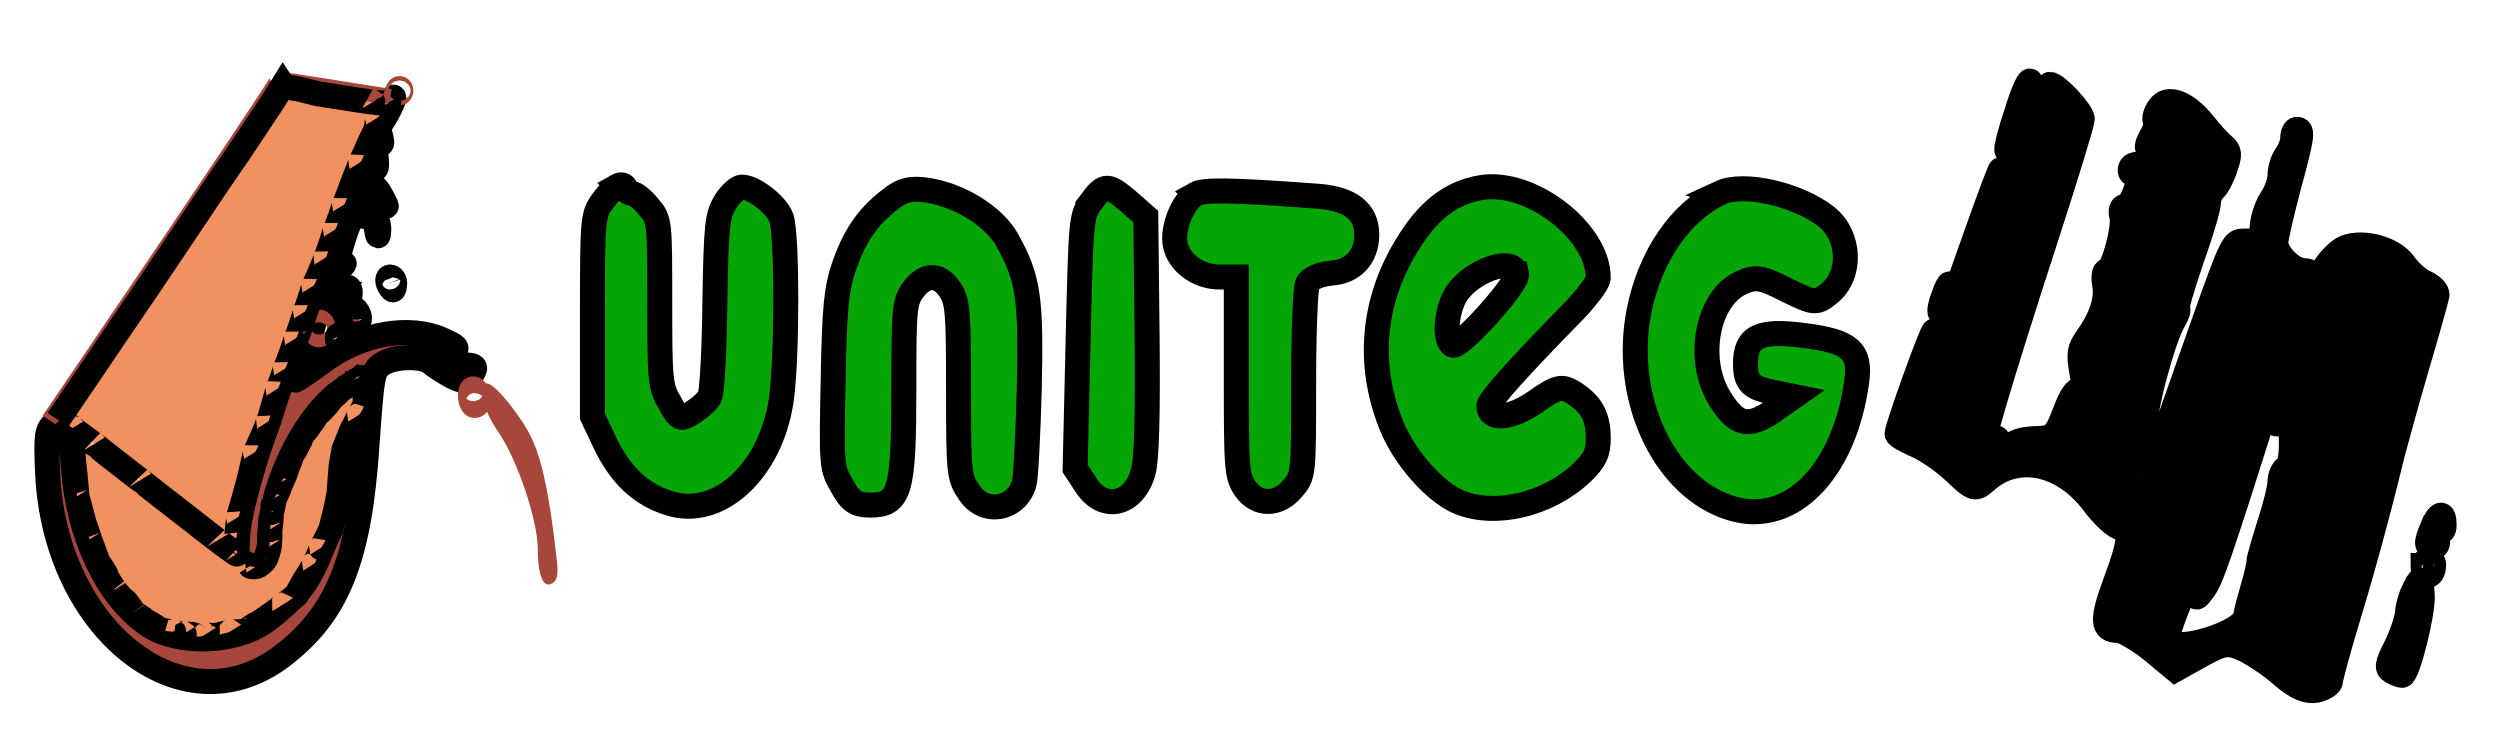 <svg width="100" height="30" xmlns="http://www.w3.org/2000/svg" preserveAspectRatio="xMidYMid meet" version="1.0">
 <g>
  <title>Layer 1</title>
  <path id="svg_24" d="m553.114,107.9c-0.4,0.5 0.3,0.7 1.4,0.4c2.3,-0.6 2.6,-1.3 0.6,-1.3c-0.8,0 -1.7,0.4 -2,0.9z"/>
  <g stroke="null" id="svg_32">
   <path stroke="null" id="svg_2" d="m80.712,4.348c-0.623,1.876 -0.572,2.313 0.051,0.591c0.286,-0.771 0.488,-1.542 0.455,-1.67c-0.034,-0.154 -0.269,0.334 -0.505,1.079z"/>
   <path stroke="null" id="svg_3" d="m80.83,6.249c-2.155,6.476 -3.787,11.05 -3.888,10.896c-0.084,-0.128 0.656,-2.621 2.256,-7.581c0.471,-1.491 0.842,-2.75 0.825,-2.775c-0.034,-0.077 -1.498,4.009 -2.761,7.71c-0.236,0.668 -0.455,1.156 -0.488,1.105c-0.051,-0.051 0.084,-0.591 0.286,-1.182c0.202,-0.591 0.337,-1.131 0.303,-1.182c-0.067,-0.077 -1.481,3.855 -1.481,4.112c0,0.077 0.32,0.257 0.724,0.437c0.387,0.154 1.077,0.617 1.549,1.054c0.808,0.771 0.858,0.771 1.313,0.36c1.246,-1.079 3.047,-0.694 4.259,0.899c0.421,0.565 0.909,1.002 1.094,1.002c0.455,0 0.404,0.565 -0.202,2.184c-0.555,1.491 -0.539,1.927 0.084,1.927c0.219,0 0.825,0.36 1.347,0.771l0.959,0.797l1.01,-0.565c0.892,-0.488 1.094,-0.54 1.717,-0.257c0.387,0.18 1.094,0.642 1.549,1.054c0.606,0.514 0.993,0.668 1.397,0.591c0.286,-0.077 0.539,-0.231 0.539,-0.36c0,-0.128 0.286,-1.182 0.64,-2.364c0.606,-1.979 1.262,-4.369 1.835,-6.733c0.151,-0.565 0.589,-2.159 0.993,-3.546c0.404,-1.362 0.757,-2.621 0.791,-2.801c0.017,-0.154 -0.185,-0.36 -0.455,-0.488c-0.269,-0.103 -0.656,-0.463 -0.875,-0.771c-0.421,-0.591 -1.599,-0.925 -2.34,-0.642c-0.253,0.103 -0.64,0.488 -0.858,0.848c-0.219,0.36 -0.404,0.54 -0.404,0.36c0,-0.154 -0.168,-0.283 -0.387,-0.283c-0.455,0 -1.128,-0.668 -1.128,-1.131c0,-0.18 0.236,-1.182 0.505,-2.21c0.555,-2.03 0.589,-2.313 0.337,-2.313c-0.084,0 -0.168,0.154 -0.168,0.36c0,0.18 -0.118,0.488 -0.253,0.668c-0.135,0.18 -0.253,0.54 -0.253,0.797c0,0.257 -0.151,0.668 -0.32,0.925c-0.185,0.257 -0.353,0.745 -0.387,1.079c-0.034,0.54 -0.151,0.642 -0.606,0.642c-0.64,0.026 -0.438,-0.411 -2.525,5.5c-0.673,1.876 -1.212,3.521 -1.212,3.649c0,0.128 -0.151,0.411 -0.353,0.617c-0.202,0.206 -0.303,0.488 -0.236,0.668c0.101,0.231 0.034,0.231 -0.219,0.026c-0.438,-0.36 -0.421,-1.722 0.017,-1.67c0.168,0.026 0.286,-0.128 0.286,-0.437c0,-0.257 0.084,-0.54 0.185,-0.642c0.118,-0.103 0.135,-0.231 0.017,-0.334c-0.202,-0.18 0.656,-3.469 1.094,-4.189c0.151,-0.257 0.219,-0.463 0.151,-0.463c-0.067,0 0.185,-0.874 0.555,-1.953c0.387,-1.079 0.69,-2.107 0.69,-2.313c0,-0.18 0.101,-0.437 0.236,-0.54c0.118,-0.103 0.32,-0.488 0.438,-0.848c0.185,-0.54 0.185,-0.668 -0.084,-0.899c-0.168,-0.128 -0.505,-0.514 -0.774,-0.848c-0.69,-0.874 -1.464,-1.156 -1.784,-0.668c-0.151,0.206 -0.219,0.463 -0.151,0.54c0.051,0.103 -0.017,0.385 -0.185,0.642c-0.151,0.283 -0.185,0.463 -0.084,0.463c0.118,0 0.202,0.18 0.202,0.411c0,0.308 -0.101,0.385 -0.404,0.257c-0.236,-0.077 -0.471,-0.051 -0.522,0.103c-0.051,0.128 0,0.257 0.135,0.257c0.219,0 0.219,0.103 0.067,0.642c-0.118,0.36 -0.303,0.642 -0.438,0.642c-0.118,0 -0.185,0.154 -0.118,0.385c0.118,0.463 -0.353,2.184 -0.589,2.184c-0.118,0 -0.151,0.231 -0.101,0.54c0.118,0.617 -0.135,1.362 -0.69,2.133c-0.32,0.463 -0.353,0.642 -0.219,1.388c0.135,0.72 0.135,0.848 -0.067,0.72c-0.151,-0.077 -0.37,0.231 -0.606,0.874c-0.337,0.899 -0.471,1.028 -0.976,1.054c-0.943,0.026 -1.195,0.154 -1.633,0.771c-0.303,0.437 -0.404,0.488 -0.404,0.206c0,-0.206 0.084,-0.514 0.202,-0.694c0.151,-0.231 0.151,-0.308 0,-0.308c-0.118,0 -0.253,0.18 -0.303,0.385c-0.067,0.206 -0.168,0.385 -0.236,0.385c-0.168,0 0.673,-2.878 2.626,-8.892c0.774,-2.39 1.414,-4.472 1.414,-4.626c0,-0.283 -1.027,-1.388 -1.296,-1.388c-0.101,0 -0.623,1.311 -1.161,2.878zm8.046,7.967c-0.64,1.876 -1.717,5.063 -2.39,7.067c-0.656,2.03 -1.279,3.675 -1.363,3.675c-0.185,0 -0.202,-0.334 0,-0.668c0.067,-0.128 0.909,-2.518 1.852,-5.32c0.943,-2.801 1.885,-5.525 2.087,-6.039c0.202,-0.514 0.488,-1.259 0.606,-1.645c0.135,-0.411 0.269,-0.668 0.32,-0.617c0.034,0.077 -0.455,1.67 -1.111,3.546zm-0.067,-1.85c-0.118,0.257 -0.236,0.437 -0.286,0.385c-0.067,-0.103 0.303,-0.899 0.421,-0.899c0.034,0 -0.017,0.231 -0.135,0.514zm3.316,0.437c-0.236,0.694 -0.438,1.876 -0.455,2.647c-0.017,0.206 -0.151,0.54 -0.337,0.72c-0.168,0.18 -0.303,0.463 -0.303,0.642c0,0.206 0.051,0.206 0.202,-0.026c0.32,-0.488 0.404,-0.36 0.421,0.745c0.017,0.694 -0.051,1.079 -0.219,1.182c-0.118,0.077 -0.236,0.334 -0.236,0.565c0,0.231 -0.185,0.977 -0.421,1.696c-0.219,0.694 -0.421,1.388 -0.421,1.491c0,0.128 -0.101,0.591 -0.236,1.028c-0.135,0.463 -0.269,0.977 -0.303,1.182c-0.118,0.642 -2.794,1.465 -3.114,0.951c-0.118,-0.154 0.791,-2.467 0.976,-2.467c0.084,0 0.151,0.18 0.151,0.437c0,0.385 0.017,0.385 0.32,-0.026c0.303,-0.411 0.589,-1.234 2.609,-7.607c0.522,-1.619 1.01,-3.161 1.111,-3.418c0.286,-0.72 0.505,-0.488 0.253,0.257zm-3.905,1.234c-0.051,0.231 -0.135,0.36 -0.168,0.283c-0.051,-0.077 -0.034,-0.231 0.034,-0.385c0.151,-0.411 0.253,-0.334 0.135,0.103zm-0.539,1.593c-0.202,0.514 -0.236,0.36 -0.084,-0.308c0.067,-0.231 0.151,-0.36 0.185,-0.283c0.051,0.051 0,0.334 -0.101,0.591zm-11.127,1.105c0,0.128 -0.084,0.257 -0.185,0.257c-0.084,0 -0.118,-0.128 -0.067,-0.257c0.051,-0.154 0.135,-0.257 0.185,-0.257c0.034,0 0.067,0.103 0.067,0.257zm10.268,1.645c0,0.077 -0.067,0.206 -0.168,0.283c-0.084,0.077 -0.168,0.026 -0.168,-0.103c0,-0.154 0.084,-0.283 0.168,-0.283c0.101,0 0.168,0.051 0.168,0.103zm-0.673,1.645c0,0.128 -0.118,0.437 -0.253,0.72c-0.236,0.463 -0.236,0.437 -0.067,-0.231c0.202,-0.694 0.32,-0.874 0.32,-0.488zm-0.673,2.133c-0.118,0.283 -0.236,0.463 -0.286,0.385c-0.051,-0.077 0,-0.308 0.118,-0.54c0.303,-0.54 0.387,-0.488 0.168,0.154zm-0.656,1.799c-0.202,0.488 -0.353,0.771 -0.353,0.668c0,-0.36 0.522,-1.773 0.606,-1.645c0.051,0.077 -0.067,0.514 -0.253,0.977z"/>
   <path stroke="null" id="svg_4" d="m15.281,4.528c-0.219,0.36 -0.32,0.642 -0.236,0.642c0.135,-0.026 0.842,-1.285 0.69,-1.285c-0.034,0 -0.236,0.283 -0.455,0.642z"/>
   <path stroke="null" id="svg_5" d="m14.63,6.035c-0.64,1.465 -2.912,7.787 -4.309,12.027c-0.37,1.131 -0.741,2.544 -0.791,3.135c-0.101,1.002 -0.067,1.131 0.286,1.336c0.572,0.334 0.976,-0.103 0.976,-1.079c0.017,-1.902 1.296,-4.626 2.727,-5.731c0.438,-0.334 0.875,-0.617 0.976,-0.617c0.269,0 0.202,1.182 -0.101,1.568c-0.387,0.488 -0.741,1.645 -0.741,2.416c0,0.977 -0.909,3.546 -1.549,4.369c-0.303,0.411 -0.976,1.028 -1.481,1.388c-1.246,0.899 -3.535,0.951 -4.73,0.128c-1.633,-1.156 -2.761,-3.546 -2.963,-6.296c-0.118,-1.722 -0.303,-2.133 -0.757,-1.748c-0.303,0.257 -0.337,0.463 -0.269,2.004c0.303,6.27 5.37,10.279 9.326,7.35c2.256,-1.696 3.148,-3.855 3.451,-8.506c0.202,-2.827 0.219,-2.981 0.64,-3.238c0.488,-0.308 1.633,-0.308 1.919,-0.026c0.118,0.103 0.471,0.334 0.791,0.514c0.488,0.257 0.623,0.257 0.842,-0.051c0.219,-0.334 0.151,-0.385 -0.471,-0.385c-0.741,0 -0.976,-0.411 -0.32,-0.565c0.286,-0.077 0.202,-0.18 -0.387,-0.437c-1.296,-0.591 -3.232,-0.257 -4.68,0.797c-0.656,0.488 -1.212,0.848 -1.212,0.822c0,-0.051 0.084,-0.385 0.185,-0.797c0.135,-0.54 0.202,-0.617 0.32,-0.334c0.084,0.206 0.202,0.283 0.269,0.18c0.067,-0.077 0.034,-0.308 -0.067,-0.514c-0.135,-0.231 -0.051,-0.617 0.303,-1.516c0.269,-0.668 0.623,-1.336 0.791,-1.491c0.202,-0.206 0.219,-0.257 0.051,-0.18c-0.219,0.103 -0.202,-0.077 0.084,-1.002c0.219,-0.72 0.421,-1.079 0.555,-1.002c0.135,0.077 0.337,0.128 0.455,0.128c0.118,0 0.269,0.206 0.303,0.437c0.067,0.411 0.084,0.411 0.101,0.026c0,-0.231 -0.168,-0.642 -0.387,-0.925c-0.387,-0.463 -0.404,-0.54 -0.168,-1.054c0.151,-0.308 0.32,-0.488 0.387,-0.411c0.084,0.051 0.101,-0.18 0.051,-0.565c-0.051,-0.463 -0.017,-0.617 0.101,-0.488c0.135,0.128 0.168,0.051 0.101,-0.206c-0.135,-0.54 -0.135,-0.54 -0.606,0.54z" fill="#a7473b"/>
   <path stroke="null" id="svg_8" d="m14.945,7.586c0,0.051 0.135,0.257 0.303,0.437c0.253,0.334 0.269,0.308 0.051,-0.103c-0.219,-0.411 -0.353,-0.54 -0.353,-0.334z"/>
   <path stroke="null" id="svg_13" d="m15.534,11.338c0.051,0.128 0.135,0.257 0.185,0.257c0.034,0 0.067,-0.128 0.067,-0.257c0,-0.154 -0.084,-0.257 -0.185,-0.257c-0.084,0 -0.118,0.103 -0.067,0.257z" fill="#a7473b" fill-opacity="0"/>
   <path stroke="null" id="svg_14" d="m13.615,11.775c-0.151,0.257 -0.168,0.463 -0.051,0.642c0.118,0.18 0.236,0.103 0.353,-0.257c0.219,-0.642 0.017,-0.925 -0.303,-0.385z" fill="none"/>
   <path stroke="null" id="svg_15" d="m77.732,11.877c-0.118,0.283 -0.168,0.591 -0.118,0.642c0.034,0.051 0.151,-0.18 0.253,-0.54c0.236,-0.771 0.118,-0.848 -0.135,-0.103z"/>
   <path stroke="null" id="svg_16" d="m14.103,12.777c0,0.206 0.084,0.308 0.168,0.231c0.101,-0.103 0.135,-0.283 0.084,-0.411c-0.151,-0.36 -0.253,-0.283 -0.253,0.18z" fill="#a7473b"/>
   <path stroke="#a7473b" id="svg_17" d="m12.588,13.137c0,0.128 0.084,0.257 0.168,0.257c0.101,0 0.168,-0.128 0.168,-0.257c0,-0.154 -0.067,-0.257 -0.168,-0.257c-0.084,0 -0.168,0.103 -0.168,0.257z" fill="none"/>
   <path stroke="null" id="svg_18" d="m13.514,13.651c0.051,0.128 0.135,0.257 0.185,0.257c0.034,0 0.067,-0.128 0.067,-0.257c0,-0.154 -0.084,-0.257 -0.185,-0.257c-0.084,0 -0.118,0.103 -0.067,0.257z"/>
   <path stroke="#a7473b" id="svg_19" d="m19.422,15.372c-0.236,0.385 -0.067,1.054 0.505,1.902c0.757,1.079 1.582,3.546 1.582,4.651c0,1.079 0.219,1.619 0.572,1.413c0.219,-0.128 0.269,-0.385 0.168,-1.131c-0.286,-2.57 -0.623,-4.086 -1.128,-4.96c-0.606,-1.054 -1.549,-2.107 -1.7,-1.876z" fill="#a7473b" stroke-opacity="0"/>
   <path stroke="#a7473b" id="svg_20" d="m18.816,15.809c0,0.231 0.084,0.411 0.168,0.411c0.101,0 0.168,-0.103 0.168,-0.231c0,-0.154 -0.067,-0.334 -0.168,-0.411c-0.084,-0.077 -0.168,0.026 -0.168,0.231z" fill="none"/>
   <path stroke="null" id="svg_21" d="m97.293,21.103c-0.269,0.642 -0.253,0.771 0.051,0.771c0.151,0 0.202,-0.154 0.135,-0.437c-0.067,-0.283 -0.051,-0.36 0.084,-0.231c0.118,0.103 0.202,0.026 0.202,-0.206c0,-0.565 -0.219,-0.514 -0.471,0.103z"/>
   <path stroke="null" id="svg_22" d="m96.922,22.619c0,0.437 0.303,0.54 0.404,0.154c0.051,-0.231 0,-0.385 -0.151,-0.385c-0.135,0 -0.253,0.103 -0.253,0.231z"/>
   <path stroke="null" id="svg_23" d="m96.569,23.57c-0.118,0.231 -0.253,0.642 -0.269,0.951c-0.034,0.283 -0.236,0.899 -0.471,1.362c-0.353,0.694 -0.37,0.848 -0.151,0.977c0.151,0.077 0.32,0.154 0.404,0.154c0.219,0 0.842,-2.467 0.808,-3.187c-0.051,-0.797 -0.034,-0.771 -0.32,-0.257z"/>
   <path stroke="#a7473b" fill="none" opacity="NaN" d="m2.12,16.906c0,0 9.202,-13.534 9.09,-13.535c0.112,0 4.376,0.685 4.376,0.685" id="svg_1"/>
   <path stroke="#a7473b" fill="none" opacity="NaN" d="m2.682,16.906" id="svg_26"/>
   <path stroke="#a7473b" fill="none" opacity="NaN" d="m2.401,16.905" id="svg_27"/>
   <path stroke="null" fill="#f29160" opacity="NaN" d="m2.4,16.776l0.394,0.258c0.026,0.042 0.111,1.027 0.111,1.027c0,0 0.196,1.842 0.17,1.799c0.026,0.042 0.279,1.027 0.279,1.027c0,0 0.252,0.728 0.226,0.686c0.026,0.042 0.335,0.899 0.335,0.899c0,0 0.309,0.428 0.337,0.557c0.028,0.128 0.365,0.6 0.338,0.557c0.026,0.042 0.335,0.428 0.391,0.428c0.056,0 0.393,0.514 0.366,0.472c0.026,0.042 0.391,0.256 0.419,0.299c0.028,0.043 0.477,0.257 0.533,0.343c0.056,0.086 0.673,0.171 0.647,0.129c0.026,0.042 0.447,0.128 0.421,0.086c0.026,0.042 0.391,-0.001 0.447,0.085c0.056,0.086 0.421,0 0.394,-0.042c0.026,0.042 0.587,0.042 0.616,-0.001c0.028,-0.043 0.421,-0.086 0.394,-0.128c0.026,0.042 0.559,-0.001 0.587,-0.001c0.028,0 0.393,-0.3 0.449,-0.3c0.056,0 0.533,-0.343 0.533,-0.343c0,0 0.561,-0.385 0.535,-0.428c0.026,0.042 0.531,-0.386 0.531,-0.386c0,0 0.309,-0.557 0.309,-0.557c0,0 0.421,-0.642 0.394,-0.685c0.026,0.042 0.307,-0.6 0.281,-0.642c0.026,0.042 0.391,-0.729 0.391,-0.729c0,0 0.196,-0.771 0.196,-0.771c0,0 0.14,-0.642 0.14,-0.728c0,-0.086 0.084,-1.071 0.084,-1.071c0,0 0.112,-0.642 0.112,-0.642c0,0 0.309,-0.771 0.309,-0.771c0,0 0.309,-0.557 0.282,-0.599c0.026,0.042 0.251,-0.429 0.251,-0.429c0,0 0.028,-0.642 0.002,-0.685c0.026,0.042 -0.03,-0.472 -0.056,-0.514c0.026,0.042 -0.254,0.128 -0.281,0.086c0.026,0.042 -0.254,0.299 -0.281,0.257c0.026,0.042 -0.338,0.299 -0.365,0.257c0.026,0.042 -0.338,0.385 -0.365,0.343c0.026,0.042 -0.282,0.428 -0.309,0.385c0.026,0.042 -0.254,0.299 -0.281,0.257c0.026,0.042 -0.226,0.428 -0.252,0.385c0.026,0.042 -0.31,0.471 -0.337,0.428c0.026,0.042 -0.142,0.428 -0.168,0.385c0.026,0.042 -0.226,0.471 -0.252,0.428c0.026,0.042 -0.142,0.513 -0.168,0.471c0.026,0.042 -0.226,0.685 -0.252,0.642c0.026,0.042 -0.254,0.685 -0.281,0.642c0.026,0.042 -0.086,0.599 -0.112,0.557c0.026,0.042 -0.03,0.728 -0.056,0.685c0.026,0.042 -0.002,0.728 -0.028,0.685c0.026,0.042 -0.142,0.556 -0.168,0.514c0.026,0.042 -0.282,0.299 -0.309,0.257c0.026,0.042 -0.254,0.042 -0.281,0" id="svg_28"/>
   <ellipse stroke="#a7473b" fill="none" cx="15.98" cy="3.628" id="svg_25" rx="0.056" ry="0.086"/>
   <path stroke="#a7473b" fill="none" opacity="NaN" d="m5.516,20.975" id="svg_29"/>
   <path stroke="null" fill="#f29160" opacity="NaN" d="m2.315,16.797l1.202,-1.766l1.326,-1.959l1.052,-1.542l0.884,-1.317l0.821,-1.221l1.052,-1.574l0.884,-1.285l1.389,-2.088l0.379,-0.61c0.019,0.031 0.65,0.128 0.65,0.128c0,0 0.778,0.193 0.778,0.193c0,0 1.052,0.161 1.052,0.161c0,0 1.157,0.193 1.138,0.161c0.019,0.031 0.65,0.064 0.631,0.032c0.019,0.031 -0.444,0.642 -0.463,0.61c0.019,0.031 -0.044,0.449 -0.044,0.449c0,0 -0.252,0.514 -0.252,0.514c0,0 -0.358,0.835 -0.377,0.804c0.019,0.031 -0.276,0.738 -0.276,0.738c0,0 -0.358,0.996 -0.377,0.964c0.019,0.031 -0.339,1.027 -0.358,0.996c0.019,0.031 -0.36,1.156 -0.379,1.124c0.019,0.031 -0.465,1.156 -0.484,1.124c0.019,0.031 -0.318,1.059 -0.337,1.028c0.019,0.031 -0.339,1.091 -0.358,1.06c0.019,0.031 -0.423,1.252 -0.442,1.221c0.019,0.031 -0.276,0.834 -0.295,0.803c0.019,0.031 -0.36,1.348 -0.379,1.317c0.019,0.031 -0.507,1.252 -0.526,1.221c0.019,0.031 -0.255,1.156 -0.255,1.156c0,0 -0.4,1.478 -0.419,1.446c0.019,0.031 -0.065,0.867 -0.084,0.835c0.019,0.031 0.04,0.674 0.021,0.642c0.019,0.031 -0.739,-0.515 -0.757,-0.546c0.019,0.031 -1.286,-0.996 -1.286,-0.996c0,0 -1.788,-1.381 -1.807,-1.413c0.019,0.031 -1.833,-1.414 -1.852,-1.445c0.019,0.031 -0.844,-0.611 -0.863,-0.642c0.019,0.031 -0.255,-0.193 -0.255,-0.193c0,0 -0.168,-0.193 -0.168,-0.193" id="svg_30"/>
   <g stroke="null" id="svg_31">
    <path stroke="null" id="svg_6" d="m24.708,7.432c-0.135,0.051 -0.421,0.36 -0.623,0.642c-0.37,0.514 -0.387,0.694 -0.387,4.549l0,4.035l0.488,1.028c0.623,1.311 1.431,2.082 2.575,2.441c2.003,0.642 4.09,-1.311 4.494,-4.163c0.236,-1.696 0.236,-6.553 0,-7.247c-0.185,-0.514 -1.094,-1.234 -1.582,-1.234c-0.151,0 -0.438,0.257 -0.64,0.565c-0.337,0.54 -0.387,0.874 -0.438,4.06c-0.017,1.902 -0.118,3.598 -0.202,3.752c-0.084,0.18 -0.404,0.463 -0.69,0.642c-0.488,0.308 -0.539,0.283 -0.909,-0.385c-0.387,-0.642 -0.404,-0.899 -0.404,-4.009c0,-3.264 0,-3.315 -0.438,-3.829c-0.253,-0.308 -0.539,-0.54 -0.673,-0.54c-0.118,0 -0.236,-0.103 -0.269,-0.231c-0.017,-0.103 -0.168,-0.154 -0.303,-0.077z" fill="#06a506"/>
    <path stroke="null" id="svg_7" d="m59.216,7.509c-1.195,0.206 -2.121,0.925 -2.963,2.339c-1.363,2.236 -1.565,4.754 -0.606,7.144c0.505,1.285 1.734,2.673 2.693,3.084c1.464,0.617 3.602,0.103 4.949,-1.182c0.505,-0.488 0.64,-0.771 0.64,-1.362c0,-0.874 -0.269,-1.362 -0.993,-1.825c-0.471,-0.283 -0.64,-0.257 -1.549,0.385c-0.976,0.668 -1.835,0.72 -1.835,0.154c0,-0.231 1.229,-1.593 3.4,-3.803c0.522,-0.54 0.959,-1.131 0.976,-1.311c0.034,-1.85 -2.71,-3.983 -4.713,-3.623zm1.448,3.444c0.084,0.385 -2.289,3.007 -2.559,2.853c-0.32,-0.18 -0.286,-1.182 0.067,-1.902c0.505,-1.002 2.357,-1.722 2.491,-0.951z" fill="#06a506"/>
    <path stroke="null" fill="#06a506" id="svg_9" d="m35.582,7.997c-0.892,0.694 -1.414,1.465 -1.835,2.698c-0.286,0.848 -0.37,1.593 -0.421,4.523c-0.067,3.418 -0.067,3.495 0.353,4.215c0.337,0.617 0.555,0.771 1.128,0.771c1.195,0 1.347,-0.54 1.347,-4.651c0,-3.187 0.017,-3.469 0.37,-3.958c0.471,-0.642 1.044,-0.668 1.481,0c0.303,0.463 0.337,0.848 0.337,3.983c0,3.367 0.017,3.521 0.421,4.112c0.589,0.925 1.902,0.72 2.205,-0.36c0.067,-0.231 0.151,-1.927 0.202,-3.752c0.084,-3.675 -0.034,-4.446 -0.875,-5.962c-0.522,-0.951 -1.885,-1.799 -3.181,-2.004c-0.673,-0.103 -1.027,-0.026 -1.532,0.385z"/>
    <path stroke="null" id="svg_10" d="m43.662,8.048c-0.421,0.591 -0.421,0.668 -0.539,5.654l-0.118,5.037l0.438,0.668c0.707,1.079 1.919,0.797 2.289,-0.54c0.135,-0.488 0.185,-2.261 0.151,-5.474l-0.051,-4.729l-0.673,-0.591c-0.842,-0.72 -0.976,-0.72 -1.498,-0.026z" fill="#06a506"/>
    <path stroke="null" id="svg_11" d="m47.82,7.766c-0.505,0.283 -0.943,1.362 -0.808,2.03c0.151,0.72 0.926,1.285 1.767,1.285l0.673,0l0,3.983c0,3.752 0.017,3.983 0.37,4.497c0.471,0.668 1.313,0.668 1.885,-0.026c0.438,-0.514 0.438,-0.54 0.438,-4.163c0,-2.004 0.067,-3.803 0.151,-4.009c0.101,-0.231 0.471,-0.385 0.943,-0.437c0.875,-0.051 1.431,-0.642 1.431,-1.542c0,-0.951 -0.69,-1.465 -2.07,-1.542c-3.451,-0.257 -4.461,-0.257 -4.781,-0.077z" fill="#06a506"/>
    <path stroke="null" id="svg_12" d="m68.811,7.714c-1.582,0.745 -2.811,2.518 -3.249,4.729c-0.69,3.469 1.01,7.093 3.703,7.889c2.357,0.72 4.494,-1.439 4.999,-5.037c0.185,-1.259 -0.253,-1.645 -2.104,-1.876c-1.784,-0.231 -2.34,0.026 -2.34,1.131c0,0.771 0.219,0.977 1.178,1.156l0.757,0.154l-0.842,0.591c-0.993,0.668 -1.464,0.565 -2.138,-0.54c-0.943,-1.542 -0.488,-3.983 0.875,-4.6c0.555,-0.257 0.808,-0.231 1.801,0.283c1.111,0.54 1.195,0.565 1.7,0.154c0.926,-0.72 0.875,-2.313 -0.101,-3.084c-1.161,-0.899 -3.299,-1.388 -4.242,-0.951z" fill="#06a506"/>
   </g>
  </g>
 </g>

</svg>